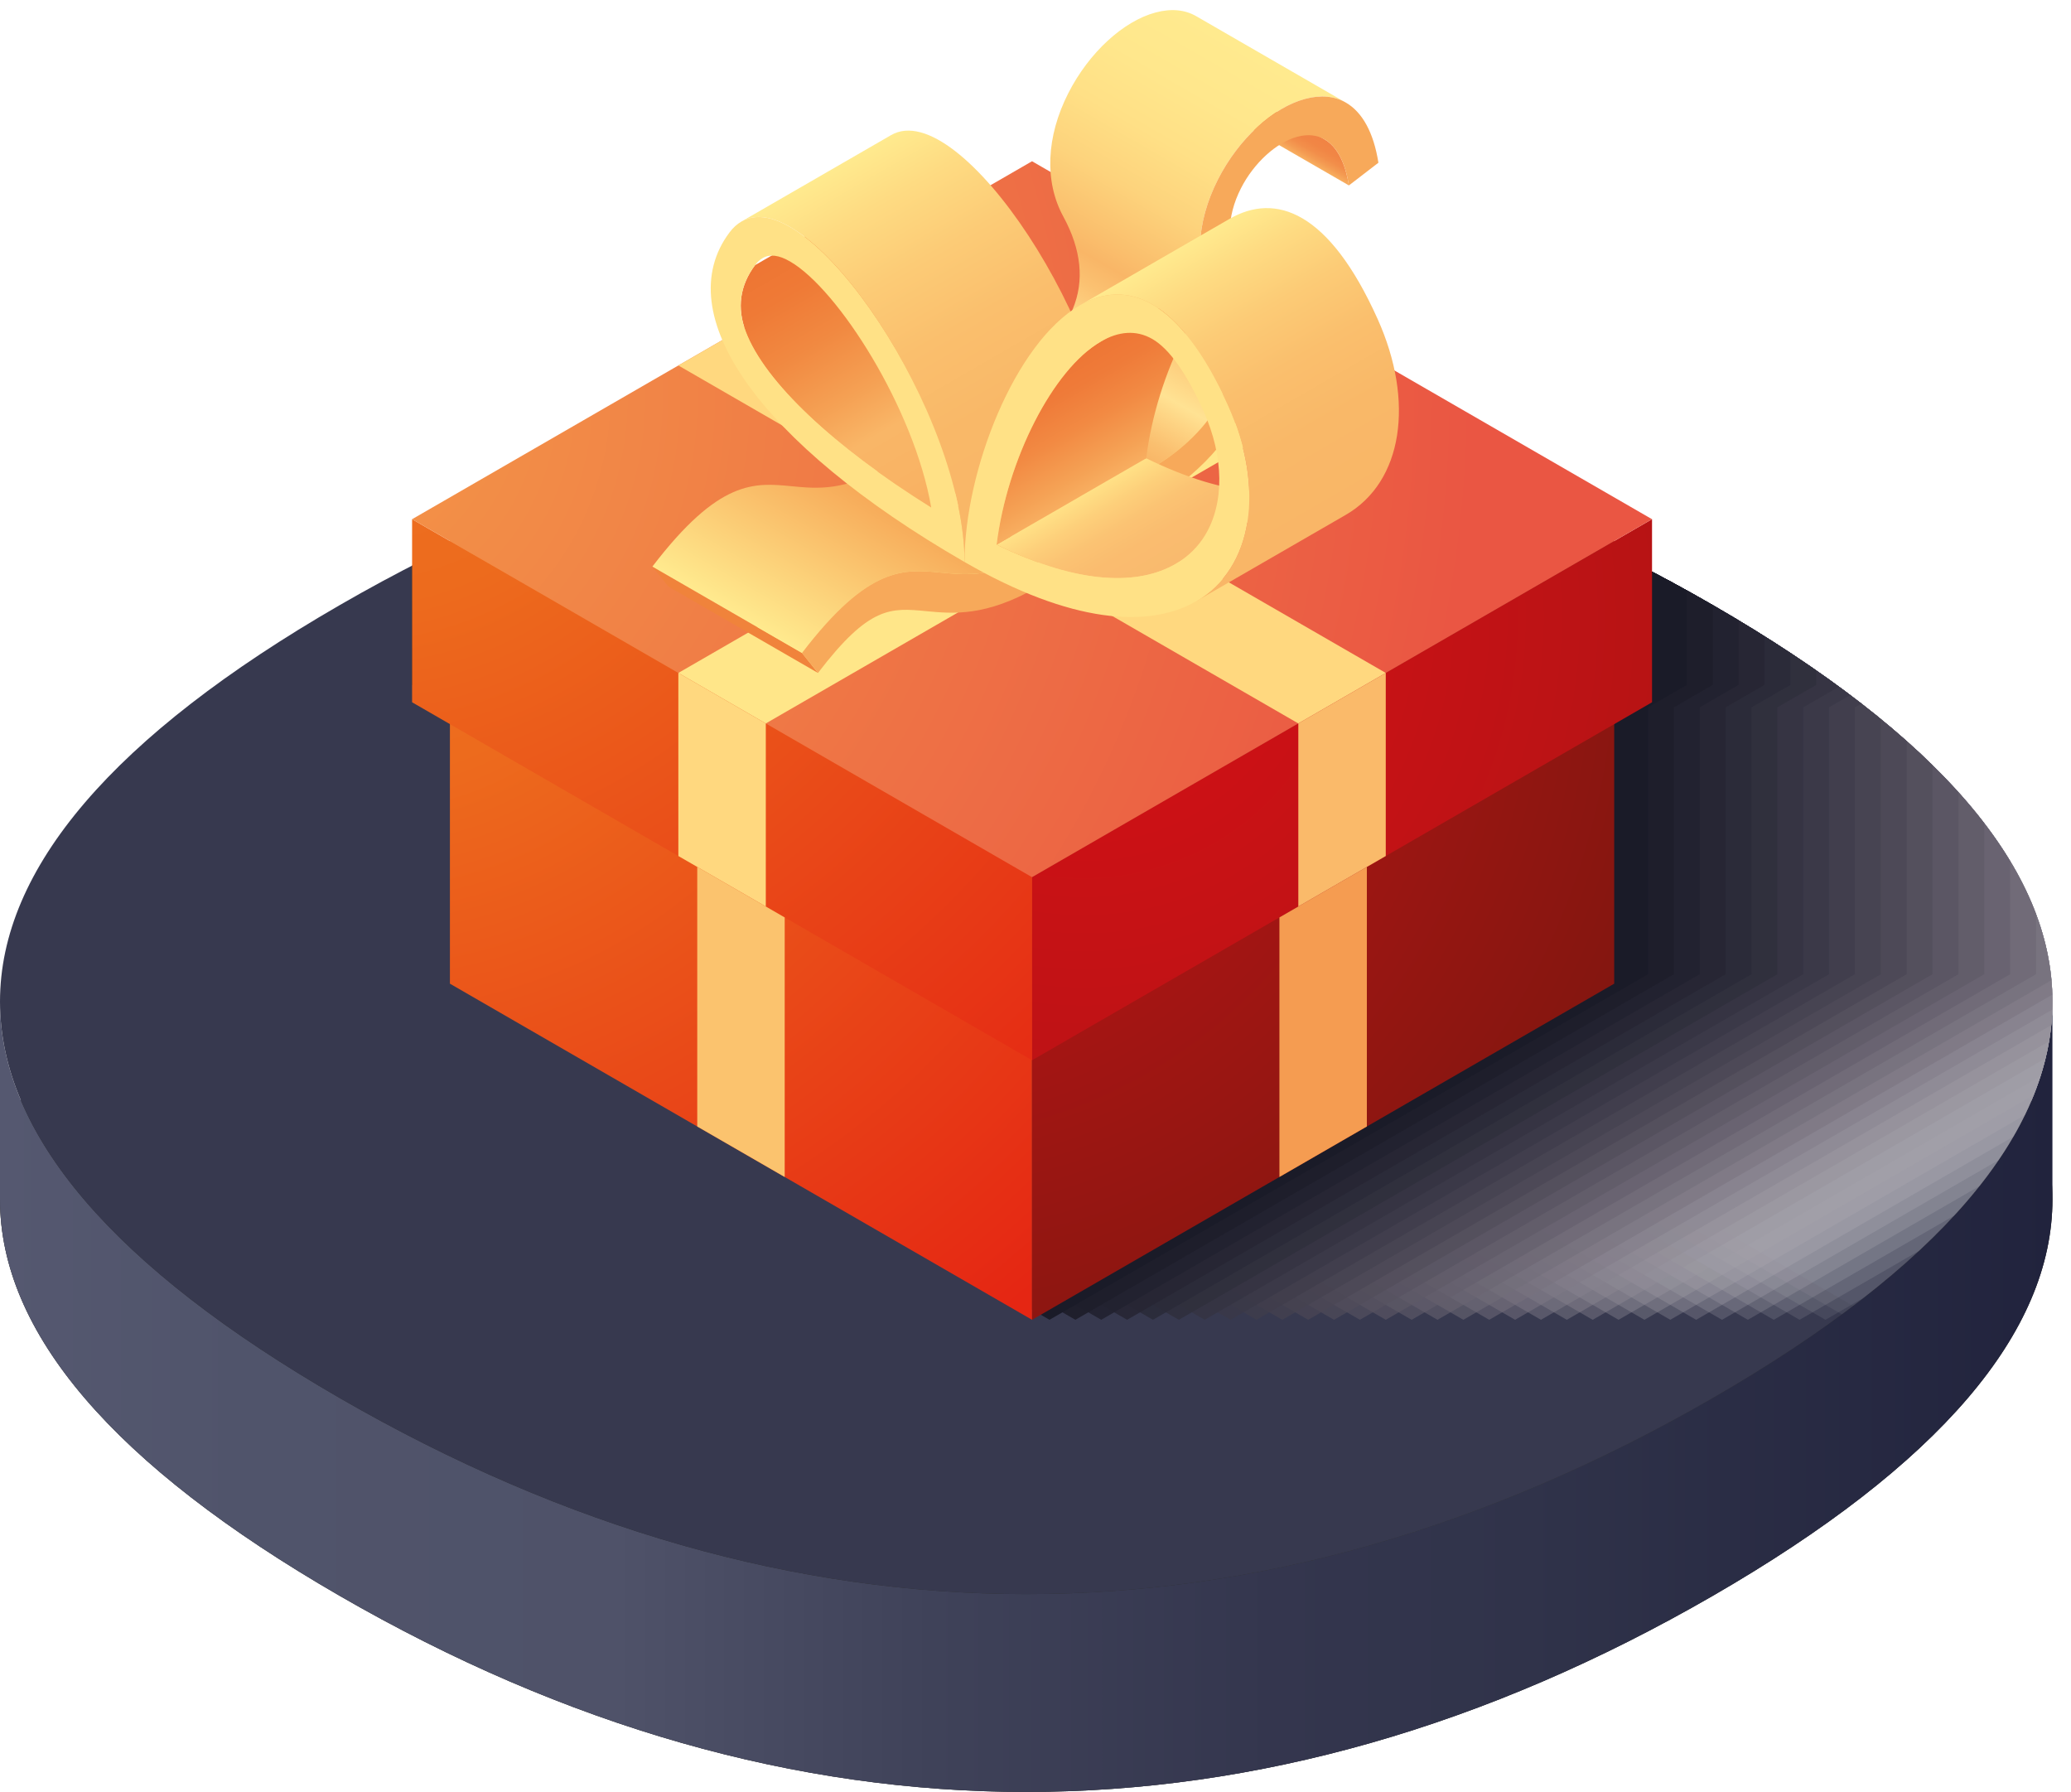 <?xml version="1.0" encoding="utf-8"?>
<!-- Generator: Adobe Illustrator 18.0.0, SVG Export Plug-In . SVG Version: 6.00 Build 0)  -->
<!DOCTYPE svg PUBLIC "-//W3C//DTD SVG 1.1//EN" "http://www.w3.org/Graphics/SVG/1.1/DTD/svg11.dtd">
<svg version="1.1" id="Слой_1" xmlns="http://www.w3.org/2000/svg" xmlns:xlink="http://www.w3.org/1999/xlink" x="0px" y="0px"
	 viewBox="0 0 178 154" enable-background="new 0 0 178 154" xml:space="preserve">
<g>
	<g>
		<path fill="#949494" d="M147.211,69.008c-38.924-22.473-79.094-22.473-118.018-0.001l0,0
			C9.731,80.244-0,91.66-0,103.076c0,11.417,9.731,22.833,29.193,34.069
			c38.924,22.473,79.095,22.473,118.019,0.001
			c19.462-11.237,29.193-22.653,29.193-34.069
			C176.405,91.66,166.674,80.244,147.211,69.008z"/>
	</g>
	<g>
		<path fill="#2E2F2F" d="M147.211,69.008c-38.924-22.473-79.094-22.473-118.018-0.001l0,0
			C9.731,80.244-0,91.66-0,103.076c0,11.417,9.731,22.833,29.193,34.069
			c38.925,22.473,79.095,22.473,118.019,0.001
			c19.462-11.237,29.192-22.653,29.192-34.069
			C176.404,91.66,166.673,80.244,147.211,69.008z"/>
		
			<linearGradient id="SVGID_1_" gradientUnits="userSpaceOnUse" x1="-0" y1="120.038" x2="176.404" y2="120.038">
			<stop  offset="0" style="stop-color:#555870"/>
			<stop  offset="0.118" style="stop-color:#50546B"/>
			<stop  offset="0.3" style="stop-color:#4F5269"/>
			<stop  offset="0.454" style="stop-color:#3F4259"/>
			<stop  offset="0.62" style="stop-color:#34364E"/>
			<stop  offset="0.744" style="stop-color:#30334A"/>
			<stop  offset="1" style="stop-color:#21233D"/>
		</linearGradient>
		<path fill="url(#SVGID_1_)" d="M147.212,120.145c-38.924,22.473-79.094,22.473-118.019,0
			C9.731,108.908-0,97.492-0,86.076v17c0,11.417,9.731,22.833,29.193,34.069
			c38.925,22.473,79.095,22.473,118.019,0c19.462-11.236,29.192-22.652,29.192-34.068
			V86.076C176.404,97.492,166.674,108.909,147.212,120.145z"/>
		<path fill="#37394F" d="M147.211,52.007c-38.924-22.473-79.094-22.473-118.018,0l0,0
			C9.731,63.243-0,74.66-0,86.076s9.731,22.832,29.193,34.069
			c38.925,22.473,79.095,22.473,118.019,0c19.462-11.236,29.192-22.653,29.192-34.069
			S166.673,63.244,147.211,52.007z"/>
	</g>
	<g>
		<defs>
			<path id="SVGID_2_" d="M147.211,52.007c-38.924-22.473-79.094-22.473-118.018,0l0,0
				C9.731,63.243-0,74.66-0,86.076s9.731,22.832,29.193,34.069
				c38.925,22.473,79.095,22.473,118.019,0c19.462-11.236,29.192-22.653,29.192-34.069
				S166.673,63.244,147.211,52.007z"/>
		</defs>
		<clipPath id="SVGID_3_">
			<use xlink:href="#SVGID_2_"  overflow="visible"/>
		</clipPath>
		<g clip-path="url(#SVGID_3_)">
			<path opacity="0" fill="#FFFFFF" d="M190.511,5.526c-0.549-0.173-1.149-0.231-1.794-0.169
				C189.362,5.295,189.962,5.353,190.511,5.526z M179.997,12.657
				c-0.843,1.656-1.334,3.331-1.511,4.952l0,0
				c0.176-1.62,0.667-3.295,1.511-4.951c0.338-0.663,0.729-1.287,1.142-1.888
				C180.726,11.371,180.335,11.995,179.997,12.657z M139.089,20.235
				c-0.673,0.899-1.078,1.844-1.214,2.829c-0.118,0.854,0.006,1.744,0.294,2.654
				h-0.001c-0.287-0.91-0.411-1.799-0.293-2.654
				c0.136-0.985,0.541-1.93,1.214-2.83c0.205-0.273,0.428-0.48,0.671-0.62
				c0.227-0.131,0.479-0.182,0.745-0.196L139.089,20.235z M194.108,25.002
				c-4.234-9.422-8.883-11.14-12.909-8.947c0.148-0.873,0.388-1.75,0.83-2.618
				c0.811-1.592,2.066-2.953,3.388-3.796l6.148,3.55l2.608-2.007
				c-0.42-2.665-1.42-4.473-2.876-5.313l-0.003-0.001l-13.217-7.631
				c-0.995-0.576-2.204-0.698-3.584-0.331c-2.868,0.76-5.901,3.555-7.716,7.117
				c-1.202,2.36-1.722,4.763-1.566,6.98l-1.646-0.95l-3.67,2.119
				c-3.245-3.71-6.53-5.731-8.783-4.43l-13.22,7.633
				c-0.388,0.224-0.745,0.546-1.066,0.975c-1.996,2.665-2.152,5.921-0.625,9.502
				l-2.893,1.671l-0.997,0.575l0,0l-23.529,13.584v16.176L112.125,60.79v22.935
				l25.72,14.85l3.864,2.231l21.857,12.618l21.86-12.62v0.002l7.728-4.462
				v-0.001l21.856-12.618V60.79l3.343-1.93V42.684l-22.793-13.158
				C195.25,28.047,194.796,26.533,194.108,25.002z"/>
			<path opacity="0.03" fill="#F6F5F6" d="M188.288,5.526
				c-0.549-0.173-1.149-0.231-1.794-0.169
				C187.139,5.295,187.739,5.353,188.288,5.526z M177.774,12.657
				c-0.843,1.656-1.334,3.331-1.511,4.952l0,0
				c0.176-1.62,0.667-3.295,1.511-4.951c0.338-0.663,0.729-1.287,1.142-1.888
				C178.503,11.371,178.112,11.995,177.774,12.657z M136.866,20.235
				c-0.673,0.899-1.078,1.844-1.214,2.829c-0.118,0.854,0.006,1.744,0.294,2.654
				h-0.001c-0.287-0.91-0.411-1.799-0.293-2.654
				c0.136-0.985,0.541-1.93,1.214-2.83c0.205-0.273,0.428-0.48,0.671-0.62
				c0.227-0.131,0.479-0.182,0.745-0.196L136.866,20.235z M191.885,25.002
				c-4.234-9.422-8.883-11.14-12.909-8.947c0.148-0.873,0.388-1.75,0.83-2.618
				c0.811-1.592,2.066-2.953,3.388-3.796l6.148,3.55l2.608-2.007
				c-0.42-2.665-1.42-4.473-2.876-5.313l-0.003-0.001l-13.217-7.631
				c-0.995-0.576-2.204-0.698-3.584-0.331c-2.868,0.76-5.901,3.555-7.716,7.117
				c-1.202,2.36-1.722,4.763-1.566,6.98l-1.646-0.95l-3.67,2.119
				c-3.245-3.71-6.53-5.731-8.783-4.43l-13.22,7.633
				c-0.388,0.224-0.745,0.546-1.066,0.975c-1.996,2.665-2.152,5.921-0.625,9.502
				l-2.893,1.671l-0.997,0.575l0,0L106.559,42.684v16.176l3.343,1.93v22.935
				l25.72,14.85l3.864,2.231l21.857,12.618l21.86-12.62v0.002l7.728-4.462
				v-0.001l21.856-12.618V60.79l3.343-1.93V42.684l-22.793-13.158
				C193.027,28.047,192.573,26.533,191.885,25.002z"/>
			<path opacity="0.061" fill="#ECEBED" d="M186.065,5.526
				c-0.549-0.173-1.149-0.231-1.794-0.169
				C184.916,5.295,185.516,5.353,186.065,5.526z M175.551,12.657
				c-0.843,1.656-1.334,3.331-1.511,4.952l0,0
				c0.176-1.62,0.667-3.295,1.511-4.951c0.338-0.663,0.729-1.287,1.142-1.888
				C176.28,11.371,175.889,11.995,175.551,12.657z M134.643,20.235
				c-0.673,0.899-1.078,1.844-1.214,2.829c-0.118,0.854,0.006,1.744,0.294,2.654
				h-0.001c-0.287-0.91-0.411-1.799-0.293-2.654
				c0.136-0.985,0.541-1.93,1.214-2.83c0.205-0.273,0.428-0.48,0.671-0.62
				c0.227-0.131,0.479-0.182,0.745-0.196L134.643,20.235z M189.662,25.002
				c-4.234-9.422-8.883-11.14-12.909-8.947c0.148-0.873,0.388-1.75,0.83-2.618
				c0.811-1.592,2.066-2.953,3.388-3.796l6.148,3.55l2.608-2.007
				c-0.42-2.665-1.42-4.473-2.876-5.313L186.848,5.87l-13.217-7.631
				c-0.995-0.576-2.204-0.698-3.584-0.331c-2.868,0.76-5.901,3.555-7.716,7.117
				c-1.202,2.36-1.722,4.763-1.566,6.98l-1.646-0.95l-3.67,2.119
				c-3.245-3.71-6.53-5.731-8.783-4.43L133.446,16.377
				c-0.388,0.224-0.745,0.546-1.066,0.975c-1.996,2.665-2.152,5.921-0.625,9.502
				l-2.893,1.671l-0.997,0.575l0,0l-23.529,13.584v16.176l3.343,1.93v22.935
				l25.72,14.85l3.864,2.231l21.857,12.618l21.86-12.62v0.002l7.728-4.462
				v-0.001l21.856-12.618V60.79l3.343-1.93V42.684l-22.793-13.158
				C190.804,28.047,190.35,26.533,189.662,25.002z"/>
			<path opacity="0.091" fill="#E2E0E4" d="M183.842,5.526
				c-0.549-0.173-1.149-0.231-1.794-0.169
				C182.693,5.295,183.293,5.353,183.842,5.526z M173.328,12.657
				c-0.843,1.656-1.334,3.331-1.511,4.952l0,0
				c0.176-1.62,0.667-3.295,1.511-4.951c0.338-0.663,0.729-1.287,1.142-1.888
				C174.057,11.371,173.666,11.995,173.328,12.657z M132.42,20.235
				c-0.673,0.899-1.078,1.844-1.214,2.829c-0.118,0.854,0.006,1.744,0.294,2.654
				h-0.001c-0.287-0.91-0.411-1.799-0.293-2.654
				c0.136-0.985,0.541-1.93,1.214-2.83c0.205-0.273,0.428-0.48,0.671-0.62
				c0.227-0.131,0.479-0.182,0.745-0.196L132.42,20.235z M187.439,25.002
				c-4.234-9.422-8.883-11.14-12.909-8.947c0.148-0.873,0.388-1.75,0.83-2.618
				c0.811-1.592,2.066-2.953,3.388-3.796l6.148,3.55l2.608-2.007
				c-0.42-2.665-1.42-4.473-2.876-5.313l-0.003-0.001l-13.217-7.631
				c-0.995-0.576-2.204-0.698-3.584-0.331c-2.868,0.76-5.901,3.555-7.716,7.117
				c-1.202,2.36-1.722,4.763-1.566,6.98l-1.646-0.95l-3.67,2.119
				c-3.245-3.71-6.53-5.731-8.783-4.43L131.223,16.377
				c-0.388,0.224-0.745,0.546-1.066,0.975c-1.996,2.665-2.152,5.921-0.625,9.502
				l-2.893,1.671l-0.997,0.575l0,0l-23.529,13.584v16.176l3.343,1.93v22.935
				l25.72,14.85l3.864,2.231l21.857,12.618l21.86-12.62v0.002l7.728-4.462
				v-0.001l21.856-12.618V60.79l3.343-1.93V42.684l-22.793-13.158
				C188.581,28.047,188.127,26.533,187.439,25.002z"/>
			<path opacity="0.121" fill="#D9D7DB" d="M181.619,5.526c-0.549-0.173-1.149-0.231-1.794-0.169
				C180.47,5.295,181.07,5.353,181.619,5.526z M171.105,12.657
				c-0.843,1.656-1.334,3.331-1.511,4.952l0,0
				c0.176-1.62,0.667-3.295,1.511-4.951c0.338-0.663,0.729-1.287,1.142-1.888
				C171.833,11.371,171.443,11.995,171.105,12.657z M130.197,20.235
				c-0.673,0.899-1.078,1.844-1.214,2.829c-0.118,0.854,0.006,1.744,0.294,2.654
				h-0.001c-0.287-0.91-0.411-1.799-0.293-2.654
				c0.136-0.985,0.541-1.93,1.214-2.83c0.205-0.273,0.428-0.48,0.671-0.62
				c0.227-0.131,0.479-0.182,0.745-0.196L130.197,20.235z M185.216,25.002
				c-4.234-9.422-8.883-11.14-12.909-8.947c0.148-0.873,0.388-1.75,0.83-2.618
				c0.811-1.592,2.066-2.953,3.388-3.796l6.148,3.55l2.608-2.007
				c-0.42-2.665-1.42-4.473-2.876-5.313l-0.003-0.001l-13.217-7.631
				c-0.995-0.576-2.204-0.698-3.584-0.331c-2.868,0.76-5.901,3.555-7.716,7.117
				c-1.202,2.36-1.722,4.763-1.566,6.98l-1.646-0.95l-3.67,2.119
				c-3.245-3.71-6.53-5.731-8.783-4.43l-13.22,7.633
				c-0.388,0.224-0.745,0.546-1.066,0.975c-1.996,2.665-2.152,5.921-0.625,9.502
				l-2.893,1.671l-0.997,0.575l0,0l-23.529,13.584v16.176l3.343,1.93v22.935
				l25.72,14.85l3.864,2.231l21.857,12.618l21.86-12.62v0.002l7.728-4.462
				v-0.001l21.856-12.618V60.79l3.343-1.93V42.684l-22.793-13.158
				C186.358,28.047,185.904,26.533,185.216,25.002z"/>
			<path opacity="0.152" fill="#D0CDD3" d="M179.395,5.526
				c-0.549-0.173-1.149-0.231-1.794-0.169
				C178.246,5.295,178.846,5.353,179.395,5.526z M168.881,12.657
				c-0.843,1.656-1.334,3.331-1.511,4.952l0,0
				c0.176-1.62,0.667-3.295,1.511-4.951c0.338-0.663,0.729-1.287,1.142-1.888
				C169.61,11.371,169.219,11.995,168.881,12.657z M127.973,20.235
				c-0.673,0.899-1.078,1.844-1.214,2.829c-0.118,0.854,0.006,1.744,0.294,2.654
				h-0.001c-0.287-0.91-0.411-1.799-0.293-2.654
				c0.136-0.985,0.541-1.93,1.214-2.83c0.205-0.273,0.428-0.48,0.671-0.62
				c0.227-0.131,0.479-0.182,0.745-0.196L127.973,20.235z M182.992,25.002
				c-4.234-9.422-8.883-11.14-12.909-8.947c0.148-0.873,0.388-1.75,0.83-2.618
				c0.811-1.592,2.066-2.953,3.388-3.796l6.148,3.55l2.608-2.007
				c-0.42-2.665-1.42-4.473-2.876-5.313l-0.003-0.001l-13.217-7.631
				c-0.995-0.576-2.204-0.698-3.584-0.331c-2.868,0.76-5.901,3.555-7.716,7.117
				c-1.202,2.36-1.722,4.763-1.566,6.98l-1.646-0.95l-3.67,2.119
				c-3.245-3.71-6.53-5.731-8.783-4.43l-13.22,7.633
				c-0.388,0.224-0.745,0.546-1.066,0.975c-1.996,2.665-2.152,5.921-0.625,9.502
				l-2.893,1.671l-0.997,0.575l0,0L97.666,42.684v16.176l3.343,1.93v22.935
				L126.729,98.575l3.864,2.231l21.857,12.618l21.86-12.62v0.002l7.728-4.462v-0.001
				l21.856-12.618V60.79l3.343-1.93V42.684l-22.793-13.158
				C184.134,28.047,183.68,26.533,182.992,25.002z"/>
			<path opacity="0.182" fill="#C7C4CA" d="M177.172,5.526
				c-0.549-0.173-1.149-0.231-1.794-0.169
				C176.023,5.295,176.623,5.353,177.172,5.526z M166.658,12.657
				c-0.843,1.656-1.334,3.331-1.511,4.952l0,0
				c0.176-1.62,0.667-3.295,1.511-4.951c0.338-0.663,0.729-1.287,1.142-1.888
				C167.387,11.371,166.996,11.995,166.658,12.657z M125.75,20.235
				c-0.673,0.899-1.078,1.844-1.214,2.829c-0.118,0.854,0.006,1.744,0.294,2.654
				h-0.001c-0.287-0.91-0.411-1.799-0.293-2.654
				c0.136-0.985,0.541-1.93,1.214-2.83c0.205-0.273,0.428-0.48,0.671-0.62
				c0.227-0.131,0.479-0.182,0.745-0.196L125.75,20.235z M180.769,25.002
				c-4.234-9.422-8.883-11.14-12.909-8.947c0.148-0.873,0.388-1.75,0.83-2.618
				c0.811-1.592,2.066-2.953,3.388-3.796l6.148,3.55l2.608-2.007
				c-0.42-2.665-1.42-4.473-2.876-5.313l-0.003-0.001l-13.217-7.631
				c-0.995-0.576-2.204-0.698-3.584-0.331c-2.868,0.76-5.901,3.555-7.716,7.117
				c-1.202,2.36-1.722,4.763-1.566,6.98l-1.646-0.95l-3.67,2.119
				c-3.245-3.71-6.53-5.731-8.783-4.43l-13.22,7.633
				c-0.388,0.224-0.745,0.546-1.066,0.975c-1.996,2.665-2.152,5.921-0.625,9.502
				l-2.893,1.671l-0.997,0.575l0,0L95.443,42.684v16.176l3.343,1.93v22.935
				l25.72,14.85l3.864,2.231l21.857,12.618l21.86-12.62v0.002l7.728-4.462
				v-0.001l21.856-12.618V60.79l3.343-1.93V42.684l-22.793-13.158
				C181.911,28.047,181.457,26.533,180.769,25.002z"/>
			<path opacity="0.212" fill="#BEBBC2" d="M174.949,5.526
				c-0.549-0.173-1.149-0.231-1.794-0.169
				C173.8,5.295,174.4,5.353,174.949,5.526z M164.435,12.657
				c-0.843,1.656-1.334,3.331-1.511,4.952l0,0
				c0.176-1.62,0.667-3.295,1.511-4.951c0.338-0.663,0.729-1.287,1.142-1.888
				C165.164,11.371,164.773,11.995,164.435,12.657z M123.527,20.235
				c-0.673,0.899-1.078,1.844-1.214,2.829c-0.118,0.854,0.006,1.744,0.294,2.654
				h-0.001c-0.287-0.91-0.411-1.799-0.293-2.654
				c0.136-0.985,0.541-1.93,1.214-2.83c0.205-0.273,0.428-0.48,0.671-0.62
				c0.227-0.131,0.479-0.182,0.745-0.196L123.527,20.235z M178.546,25.002
				c-4.234-9.422-8.883-11.14-12.909-8.947c0.148-0.873,0.388-1.75,0.83-2.618
				c0.811-1.592,2.066-2.953,3.388-3.796l6.148,3.55l2.608-2.007
				c-0.42-2.665-1.42-4.473-2.876-5.313l-0.003-0.001l-13.217-7.631
				c-0.995-0.576-2.204-0.698-3.584-0.331c-2.868,0.76-5.901,3.555-7.716,7.117
				c-1.202,2.36-1.722,4.763-1.566,6.98l-1.646-0.95l-3.67,2.119
				c-3.245-3.71-6.53-5.731-8.783-4.43l-13.22,7.633
				c-0.388,0.224-0.745,0.546-1.066,0.975c-1.996,2.665-2.152,5.921-0.625,9.502
				l-2.893,1.671l-0.997,0.575l0,0L93.22,42.684v16.176l3.343,1.93v22.935
				l25.72,14.85l3.864,2.231l21.857,12.618l21.86-12.62v0.002l7.728-4.462
				v-0.001l21.856-12.618V60.79l3.343-1.93V42.684l-22.793-13.158
				C179.688,28.047,179.234,26.533,178.546,25.002z"/>
			<path opacity="0.242" fill="#B6B2BA" d="M172.726,5.526
				c-0.549-0.173-1.149-0.231-1.794-0.169
				C171.577,5.295,172.177,5.353,172.726,5.526z M162.212,12.657
				c-0.843,1.656-1.334,3.331-1.511,4.952l0,0
				c0.176-1.62,0.667-3.295,1.511-4.951c0.338-0.663,0.729-1.287,1.142-1.888
				C162.941,11.371,162.55,11.995,162.212,12.657z M121.304,20.235
				c-0.673,0.899-1.078,1.844-1.214,2.829c-0.118,0.854,0.006,1.744,0.294,2.654
				h-0.001c-0.287-0.91-0.411-1.799-0.293-2.654
				c0.136-0.985,0.541-1.93,1.214-2.83c0.205-0.273,0.428-0.48,0.671-0.62
				c0.227-0.131,0.479-0.182,0.745-0.196L121.304,20.235z M176.323,25.002
				c-4.234-9.422-8.883-11.14-12.909-8.947c0.148-0.873,0.388-1.75,0.83-2.618
				c0.811-1.592,2.066-2.953,3.388-3.796l6.148,3.55l2.608-2.007
				c-0.42-2.665-1.42-4.473-2.876-5.313l-0.003-0.001l-13.217-7.631
				c-0.995-0.576-2.204-0.698-3.584-0.331c-2.868,0.76-5.901,3.555-7.716,7.117
				c-1.202,2.36-1.722,4.763-1.566,6.98l-1.646-0.95l-3.67,2.119
				c-3.245-3.71-6.53-5.731-8.783-4.43l-13.22,7.633
				c-0.388,0.224-0.745,0.546-1.066,0.975c-1.996,2.665-2.152,5.921-0.625,9.502
				l-2.893,1.671l-0.997,0.575l0,0L90.997,42.684v16.176l3.343,1.93v22.935
				l25.72,14.85l3.864,2.231l21.857,12.618l21.86-12.62v0.002l7.728-4.462
				v-0.001l21.856-12.618V60.79l3.343-1.93V42.684l-22.793-13.158
				C177.465,28.047,177.011,26.533,176.323,25.002z"/>
			<path opacity="0.273" fill="#AEAAB2" d="M170.503,5.526
				c-0.549-0.173-1.149-0.231-1.794-0.169
				C169.354,5.295,169.954,5.353,170.503,5.526z M159.989,12.657
				c-0.843,1.656-1.334,3.331-1.511,4.952l0,0c0.176-1.62,0.667-3.295,1.511-4.951
				c0.338-0.663,0.729-1.287,1.142-1.888
				C160.718,11.371,160.327,11.995,159.989,12.657z M119.081,20.235
				c-0.673,0.899-1.078,1.844-1.214,2.829c-0.118,0.854,0.006,1.744,0.294,2.654
				h-0.001c-0.287-0.91-0.411-1.799-0.293-2.654
				c0.136-0.985,0.541-1.93,1.214-2.83c0.205-0.273,0.428-0.48,0.671-0.62
				c0.227-0.131,0.479-0.182,0.745-0.196L119.081,20.235z M174.1,25.002
				c-4.234-9.422-8.883-11.14-12.909-8.947c0.148-0.873,0.388-1.75,0.83-2.618
				c0.811-1.592,2.066-2.953,3.388-3.796l6.148,3.55l2.608-2.007
				c-0.42-2.665-1.42-4.473-2.876-5.313l-0.003-0.001l-13.217-7.631
				c-0.995-0.576-2.204-0.698-3.584-0.331c-2.868,0.76-5.901,3.555-7.716,7.117
				c-1.202,2.36-1.722,4.763-1.566,6.98l-1.646-0.95l-3.67,2.119
				c-3.245-3.71-6.53-5.731-8.783-4.43l-13.22,7.633
				c-0.388,0.224-0.745,0.546-1.066,0.975c-1.996,2.665-2.152,5.921-0.625,9.502
				l-2.893,1.671l-0.997,0.575l0,0L88.774,42.684v16.176l3.343,1.93v22.935
				l25.72,14.85l3.864,2.231l21.857,12.618l21.86-12.62v0.002l7.728-4.462
				v-0.001l21.856-12.618V60.79l3.343-1.93V42.684l-22.793-13.158
				C175.242,28.047,174.788,26.533,174.1,25.002z"/>
			<path opacity="0.303" fill="#A6A2AA" d="M168.28,5.526
				c-0.549-0.173-1.149-0.231-1.794-0.169
				C167.131,5.295,167.731,5.353,168.28,5.526z M157.766,12.657
				c-0.843,1.656-1.334,3.331-1.511,4.952l0,0
				c0.176-1.62,0.667-3.295,1.511-4.951c0.338-0.663,0.729-1.287,1.142-1.888
				C158.494,11.371,158.104,11.995,157.766,12.657z M116.858,20.235
				c-0.673,0.899-1.078,1.844-1.214,2.829c-0.118,0.854,0.006,1.744,0.294,2.654
				h-0.001c-0.287-0.91-0.411-1.799-0.293-2.654
				c0.136-0.985,0.541-1.93,1.214-2.83c0.205-0.273,0.428-0.48,0.671-0.62
				c0.227-0.131,0.479-0.182,0.745-0.196L116.858,20.235z M171.877,25.002
				c-4.234-9.422-8.883-11.14-12.909-8.947c0.148-0.873,0.388-1.75,0.83-2.618
				c0.811-1.592,2.066-2.953,3.388-3.796l6.148,3.55l2.608-2.007
				c-0.42-2.665-1.42-4.473-2.876-5.313l-0.003-0.001l-13.217-7.631
				c-0.995-0.576-2.204-0.698-3.584-0.331c-2.868,0.76-5.901,3.555-7.716,7.117
				c-1.202,2.36-1.722,4.763-1.566,6.98l-1.646-0.95l-3.67,2.119
				c-3.245-3.71-6.53-5.731-8.783-4.43l-13.22,7.633
				c-0.388,0.224-0.745,0.546-1.066,0.975c-1.996,2.665-2.152,5.921-0.625,9.502
				l-2.893,1.671l-0.997,0.575l0,0L86.551,42.684v16.176l3.343,1.93v22.935
				l25.72,14.85l3.864,2.231l21.857,12.618l21.86-12.62v0.002l7.728-4.462
				v-0.001l21.856-12.618V60.79l3.343-1.93V42.684l-22.793-13.158
				C173.019,28.047,172.565,26.533,171.877,25.002z"/>
			<path opacity="0.333" fill="#9E99A3" d="M166.057,5.526
				c-0.549-0.173-1.149-0.231-1.794-0.169
				C164.908,5.295,165.508,5.353,166.057,5.526z M155.543,12.657
				c-0.843,1.656-1.334,3.331-1.511,4.952l0,0c0.176-1.62,0.667-3.295,1.511-4.951
				c0.338-0.663,0.729-1.287,1.142-1.888
				C156.271,11.371,155.881,11.995,155.543,12.657z M114.635,20.235
				c-0.673,0.899-1.078,1.844-1.214,2.829c-0.118,0.854,0.006,1.744,0.294,2.654
				h-0.001c-0.287-0.91-0.411-1.799-0.293-2.654
				c0.136-0.985,0.541-1.93,1.214-2.83c0.205-0.273,0.428-0.48,0.671-0.62
				c0.227-0.131,0.479-0.182,0.745-0.196L114.635,20.235z M169.654,25.002
				c-4.234-9.422-8.883-11.14-12.909-8.947c0.148-0.873,0.388-1.75,0.83-2.618
				c0.811-1.592,2.066-2.953,3.388-3.796l6.148,3.55l2.608-2.007
				c-0.42-2.665-1.42-4.473-2.876-5.313l-0.003-0.001l-13.217-7.631
				c-0.995-0.576-2.204-0.698-3.584-0.331c-2.868,0.76-5.901,3.555-7.716,7.117
				c-1.202,2.36-1.722,4.763-1.566,6.98l-1.646-0.95l-3.67,2.119
				c-3.245-3.71-6.53-5.731-8.783-4.43l-13.22,7.633
				c-0.388,0.224-0.745,0.546-1.066,0.975c-1.996,2.665-2.152,5.921-0.625,9.502
				l-2.893,1.671l-0.997,0.575l0,0L84.328,42.684v16.176l3.343,1.93v22.935
				l25.72,14.85l3.864,2.231l21.857,12.618l21.86-12.62v0.002l7.728-4.462
				v-0.001l21.856-12.618V60.79l3.343-1.93V42.684l-22.793-13.158
				C170.796,28.047,170.342,26.533,169.654,25.002z"/>
			<path opacity="0.364" fill="#96919B" d="M163.834,5.526
				c-0.549-0.173-1.149-0.231-1.794-0.169
				C162.685,5.295,163.285,5.353,163.834,5.526z M153.32,12.657
				c-0.843,1.656-1.334,3.331-1.511,4.952l0,0
				c0.176-1.62,0.667-3.295,1.511-4.951c0.338-0.663,0.729-1.287,1.142-1.888
				C154.048,11.371,153.658,11.995,153.32,12.657z M112.412,20.235
				c-0.673,0.899-1.078,1.844-1.214,2.829c-0.118,0.854,0.006,1.744,0.294,2.654
				h-0.001c-0.287-0.91-0.411-1.799-0.293-2.654
				c0.136-0.985,0.541-1.93,1.214-2.83c0.205-0.273,0.428-0.48,0.671-0.62
				c0.227-0.131,0.479-0.182,0.745-0.196L112.412,20.235z M167.431,25.002
				c-4.234-9.422-8.883-11.14-12.909-8.947c0.148-0.873,0.388-1.75,0.83-2.618
				c0.811-1.592,2.066-2.953,3.388-3.796l6.148,3.55l2.608-2.007
				c-0.42-2.665-1.42-4.473-2.876-5.313l-0.003-0.001l-13.217-7.631
				c-0.995-0.576-2.204-0.698-3.584-0.331c-2.868,0.76-5.901,3.555-7.716,7.117
				c-1.202,2.36-1.722,4.763-1.566,6.98l-1.646-0.95l-3.67,2.119
				c-3.245-3.71-6.53-5.731-8.783-4.43l-13.22,7.633
				c-0.388,0.224-0.745,0.546-1.066,0.975c-1.996,2.665-2.152,5.921-0.625,9.502
				l-2.893,1.671l-0.997,0.575l0,0L82.105,42.684v16.176l3.343,1.93v22.935
				l25.72,14.85l3.864,2.231l21.857,12.618l21.86-12.62v0.002l7.728-4.462
				v-0.001l21.856-12.618V60.79l3.343-1.93V42.684l-22.793-13.158
				C168.573,28.047,168.119,26.533,167.431,25.002z"/>
			<path opacity="0.394" fill="#8E8994" d="M161.61,5.526
				c-0.549-0.173-1.149-0.231-1.794-0.169
				C160.461,5.295,161.061,5.353,161.61,5.526z M151.096,12.657
				c-0.843,1.656-1.334,3.331-1.511,4.952l0,0
				c0.176-1.62,0.667-3.295,1.511-4.951c0.338-0.663,0.729-1.287,1.142-1.888
				C151.825,11.371,151.434,11.995,151.096,12.657z M110.188,20.235
				c-0.673,0.899-1.078,1.844-1.214,2.829c-0.118,0.854,0.006,1.744,0.294,2.654
				h-0.001c-0.287-0.91-0.411-1.799-0.293-2.654
				c0.136-0.985,0.541-1.93,1.214-2.83c0.205-0.273,0.428-0.48,0.671-0.62
				c0.227-0.131,0.479-0.182,0.745-0.196L110.188,20.235z M165.207,25.002
				c-4.234-9.422-8.883-11.14-12.909-8.947c0.148-0.873,0.388-1.75,0.83-2.618
				c0.811-1.592,2.066-2.953,3.388-3.796l6.148,3.55l2.608-2.007
				c-0.42-2.665-1.42-4.473-2.876-5.313l-0.003-0.001l-13.217-7.631
				c-0.995-0.576-2.204-0.698-3.584-0.331c-2.868,0.76-5.901,3.555-7.716,7.117
				c-1.202,2.36-1.722,4.763-1.566,6.98l-1.646-0.95l-3.67,2.119
				c-3.245-3.71-6.53-5.731-8.783-4.43l-13.22,7.633
				c-0.388,0.224-0.745,0.546-1.066,0.975c-1.996,2.665-2.152,5.921-0.625,9.502
				l-2.893,1.671l-0.997,0.575l0,0L79.881,42.684v16.176l3.343,1.93v22.935
				l25.72,14.85l3.864,2.231l21.857,12.618l21.86-12.62v0.002l7.728-4.462
				v-0.001l21.856-12.618V60.79l3.343-1.93V42.684l-22.793-13.158
				C166.349,28.047,165.895,26.533,165.207,25.002z"/>
			<path opacity="0.424" fill="#86828D" d="M159.387,5.526
				c-0.549-0.173-1.149-0.231-1.794-0.169
				C158.238,5.295,158.838,5.353,159.387,5.526z M148.873,12.657
				c-0.843,1.656-1.334,3.331-1.511,4.952l0,0
				c0.176-1.62,0.667-3.295,1.511-4.951c0.338-0.663,0.729-1.287,1.142-1.888
				C149.602,11.371,149.211,11.995,148.873,12.657z M107.965,20.235
				c-0.673,0.899-1.078,1.844-1.214,2.829c-0.118,0.854,0.006,1.744,0.294,2.654
				h-0.001c-0.287-0.91-0.411-1.799-0.293-2.654
				c0.136-0.985,0.541-1.93,1.214-2.83c0.205-0.273,0.428-0.48,0.671-0.62
				c0.227-0.131,0.479-0.182,0.745-0.196L107.965,20.235z M162.984,25.002
				c-4.234-9.422-8.883-11.14-12.909-8.947c0.148-0.873,0.388-1.75,0.83-2.618
				c0.811-1.592,2.066-2.953,3.388-3.796l6.148,3.55l2.608-2.007
				c-0.42-2.665-1.42-4.473-2.876-5.313l-0.003-0.001l-13.217-7.631
				c-0.995-0.576-2.204-0.698-3.584-0.331c-2.868,0.76-5.901,3.555-7.716,7.117
				c-1.202,2.36-1.722,4.763-1.566,6.98l-1.646-0.95l-3.67,2.119
				c-3.245-3.71-6.53-5.731-8.783-4.43l-13.22,7.633
				c-0.388,0.224-0.745,0.546-1.066,0.975c-1.996,2.665-2.152,5.921-0.625,9.502
				l-2.893,1.671l-0.997,0.575l0,0L77.658,42.684v16.176l3.343,1.93v22.935
				l25.72,14.85l3.864,2.231l21.857,12.618l21.86-12.62v0.002l7.728-4.462
				v-0.001l21.856-12.618V60.79l3.343-1.93V42.684l-22.793-13.158
				C164.126,28.047,163.672,26.533,162.984,25.002z"/>
			<path opacity="0.455" fill="#7F7A86" d="M157.164,5.526
				c-0.549-0.173-1.149-0.231-1.794-0.169
				C156.015,5.295,156.615,5.353,157.164,5.526z M146.65,12.657
				c-0.843,1.656-1.334,3.331-1.511,4.952l0,0
				c0.176-1.62,0.667-3.295,1.511-4.951c0.338-0.663,0.729-1.287,1.142-1.888
				C147.379,11.371,146.988,11.995,146.65,12.657z M105.742,20.235
				c-0.673,0.899-1.078,1.844-1.214,2.829c-0.118,0.854,0.006,1.744,0.294,2.654
				h-0.001c-0.287-0.91-0.411-1.799-0.293-2.654
				c0.136-0.985,0.541-1.93,1.214-2.83c0.205-0.273,0.428-0.48,0.671-0.62
				c0.227-0.131,0.479-0.182,0.745-0.196L105.742,20.235z M160.761,25.002
				c-4.234-9.422-8.883-11.14-12.909-8.947c0.148-0.873,0.388-1.75,0.83-2.618
				c0.811-1.592,2.066-2.953,3.388-3.796l6.148,3.55l2.608-2.007
				c-0.42-2.665-1.42-4.473-2.876-5.313l-0.003-0.001l-13.217-7.631
				c-0.995-0.576-2.204-0.698-3.584-0.331c-2.868,0.76-5.901,3.555-7.716,7.117
				c-1.202,2.36-1.722,4.763-1.566,6.98l-1.646-0.95l-3.67,2.119
				c-3.245-3.71-6.53-5.731-8.783-4.43l-13.22,7.633
				c-0.388,0.224-0.745,0.546-1.066,0.975c-1.996,2.665-2.152,5.921-0.625,9.502
				l-2.893,1.671L98.964,29.1l0,0L75.435,42.684v16.176l3.343,1.93v22.935
				l25.72,14.85l3.864,2.231l21.857,12.618l21.86-12.62v0.002l7.728-4.462
				v-0.001l21.856-12.618V60.79l3.343-1.93V42.684l-22.793-13.158
				C161.903,28.047,161.449,26.533,160.761,25.002z"/>
			<path opacity="0.485" fill="#78737F" d="M154.941,5.526
				c-0.549-0.173-1.149-0.231-1.794-0.169
				C153.792,5.295,154.392,5.353,154.941,5.526z M144.427,12.657
				c-0.843,1.656-1.334,3.331-1.511,4.952l0,0
				c0.176-1.62,0.667-3.295,1.511-4.951c0.338-0.663,0.729-1.287,1.142-1.888
				C145.156,11.371,144.765,11.995,144.427,12.657z M103.519,20.235
				c-0.673,0.899-1.078,1.844-1.214,2.829c-0.118,0.854,0.006,1.744,0.294,2.654
				h-0.001c-0.287-0.91-0.411-1.799-0.293-2.654
				c0.136-0.985,0.541-1.93,1.214-2.83c0.205-0.273,0.428-0.48,0.671-0.62
				c0.227-0.131,0.479-0.182,0.745-0.196L103.519,20.235z M158.538,25.002
				c-4.234-9.422-8.883-11.14-12.909-8.947c0.148-0.873,0.388-1.75,0.83-2.618
				c0.811-1.592,2.066-2.953,3.388-3.796l6.148,3.55l2.608-2.007
				c-0.42-2.665-1.42-4.473-2.876-5.313l-0.003-0.001l-13.217-7.631
				c-0.995-0.576-2.204-0.698-3.584-0.331c-2.868,0.76-5.901,3.555-7.716,7.117
				c-1.202,2.36-1.722,4.763-1.566,6.98l-1.646-0.95l-3.67,2.119
				c-3.245-3.71-6.53-5.731-8.783-4.43l-13.22,7.633
				c-0.388,0.224-0.745,0.546-1.066,0.975c-1.996,2.665-2.152,5.921-0.625,9.502
				l-2.893,1.671l-0.997,0.575l0,0L73.212,42.684v16.176l3.343,1.93v22.935
				l25.72,14.85l3.864,2.231l21.857,12.618l21.86-12.62v0.002l7.728-4.462
				v-0.001l21.856-12.618V60.79l3.343-1.93V42.684l-22.793-13.158
				C159.68,28.047,159.226,26.533,158.538,25.002z"/>
			<path opacity="0.515" fill="#716D79" d="M152.718,5.526
				c-0.55-0.173-1.149-0.231-1.794-0.169
				C151.569,5.295,152.169,5.353,152.718,5.526z M142.204,12.657
				c-0.844,1.656-1.334,3.331-1.511,4.952l0,0
				c0.176-1.62,0.667-3.295,1.511-4.951c0.337-0.663,0.728-1.287,1.141-1.888
				C142.932,11.371,142.542,11.995,142.204,12.657z M101.296,20.235
				c-0.673,0.899-1.079,1.844-1.214,2.829c-0.119,0.854,0.005,1.744,0.293,2.654
				h-0c-0.288-0.91-0.412-1.799-0.293-2.654
				c0.135-0.985,0.541-1.93,1.214-2.83c0.205-0.273,0.428-0.48,0.67-0.62
				c0.228-0.131,0.48-0.182,0.745-0.196L101.296,20.235z M156.315,25.002
				c-4.234-9.422-8.884-11.14-12.909-8.947c0.147-0.873,0.388-1.75,0.83-2.618
				c0.811-1.592,2.066-2.953,3.387-3.796l6.149,3.55l2.608-2.007
				c-0.42-2.665-1.421-4.473-2.876-5.313l-0.004-0.001l-13.216-7.631
				c-0.996-0.576-2.204-0.698-3.584-0.331c-2.868,0.76-5.901,3.555-7.716,7.117
				c-1.202,2.36-1.722,4.763-1.567,6.98l-1.645-0.95l-3.67,2.119
				c-3.245-3.71-6.531-5.731-8.783-4.43L100.099,16.377
				c-0.388,0.224-0.745,0.546-1.066,0.975c-1.997,2.665-2.152,5.921-0.625,9.502
				l-2.894,1.671l-0.996,0.575l0,0L70.989,42.684v16.176l3.343,1.93v22.935
				l25.72,14.85l3.864,2.231l21.857,12.618l21.859-12.62v0.002l7.728-4.462
				v-0.001l21.857-12.618V60.79l3.343-1.93V42.684l-22.793-13.158
				C157.457,28.047,157.003,26.533,156.315,25.002z"/>
			<path opacity="0.545" fill="#6B6673" d="M150.495,5.526
				c-0.55-0.173-1.149-0.231-1.794-0.169
				C149.346,5.295,149.946,5.353,150.495,5.526z M139.981,12.657
				c-0.844,1.656-1.334,3.331-1.511,4.952l0,0
				c0.176-1.62,0.667-3.295,1.511-4.951c0.337-0.663,0.728-1.287,1.141-1.888
				C140.709,11.371,140.319,11.995,139.981,12.657z M99.073,20.235
				c-0.673,0.899-1.079,1.844-1.214,2.829c-0.119,0.854,0.005,1.744,0.293,2.654
				h-0c-0.288-0.91-0.412-1.799-0.293-2.654
				c0.135-0.985,0.541-1.93,1.214-2.83c0.205-0.273,0.428-0.48,0.67-0.62
				c0.228-0.131,0.48-0.182,0.745-0.196L99.073,20.235z M154.092,25.002
				c-4.234-9.422-8.884-11.14-12.909-8.947c0.147-0.873,0.388-1.75,0.83-2.618
				c0.811-1.592,2.066-2.953,3.387-3.796l6.149,3.55l2.608-2.007
				c-0.42-2.665-1.421-4.473-2.876-5.313l-0.004-0.001l-13.216-7.631
				c-0.996-0.576-2.204-0.698-3.584-0.331c-2.868,0.76-5.901,3.555-7.716,7.117
				c-1.202,2.36-1.722,4.763-1.567,6.98l-1.645-0.95l-3.67,2.119
				c-3.245-3.71-6.531-5.731-8.783-4.43L97.876,16.377
				c-0.388,0.224-0.745,0.546-1.066,0.975c-1.997,2.665-2.152,5.921-0.625,9.502
				l-2.894,1.671l-0.996,0.575l0,0L68.766,42.684v16.176l3.343,1.93v22.935
				L97.829,98.575l3.864,2.231l21.857,12.618l21.859-12.62v0.002l7.728-4.462
				v-0.001l21.857-12.618V60.79l3.343-1.93V42.684l-22.793-13.158
				C155.234,28.047,154.78,26.533,154.092,25.002z"/>
			<path opacity="0.576" fill="#645F6C" d="M148.272,5.526
				c-0.55-0.173-1.149-0.231-1.794-0.169
				C147.123,5.295,147.723,5.353,148.272,5.526z M137.758,12.657
				c-0.844,1.656-1.334,3.331-1.511,4.952l0,0
				c0.176-1.62,0.667-3.295,1.511-4.951c0.337-0.663,0.728-1.287,1.141-1.888
				C138.486,11.371,138.096,11.995,137.758,12.657z M96.85,20.235
				c-0.673,0.899-1.079,1.844-1.214,2.829c-0.119,0.854,0.005,1.744,0.293,2.654
				h-0c-0.288-0.91-0.412-1.799-0.293-2.654
				c0.135-0.985,0.541-1.93,1.214-2.83c0.205-0.273,0.428-0.48,0.67-0.62
				c0.228-0.131,0.48-0.182,0.745-0.196L96.85,20.235z M151.869,25.002
				c-4.234-9.422-8.884-11.14-12.909-8.947c0.147-0.873,0.388-1.75,0.83-2.618
				c0.811-1.592,2.066-2.953,3.387-3.796l6.149,3.55l2.608-2.007
				c-0.42-2.665-1.421-4.473-2.876-5.313l-0.004-0.001l-13.216-7.631
				c-0.996-0.576-2.204-0.698-3.584-0.331c-2.868,0.76-5.901,3.555-7.716,7.117
				c-1.202,2.36-1.722,4.763-1.567,6.98l-1.645-0.95l-3.67,2.119
				c-3.245-3.71-6.531-5.731-8.783-4.43L95.653,16.377
				c-0.388,0.224-0.745,0.546-1.066,0.975c-1.997,2.665-2.152,5.921-0.625,9.502
				l-2.894,1.671l-0.996,0.575l0,0L66.543,42.684v16.176l3.343,1.93v22.935
				L95.606,98.575l3.864,2.231l21.857,12.618l21.859-12.62v0.002l7.728-4.462
				v-0.001l21.857-12.618V60.79l3.343-1.93V42.684l-22.793-13.158
				C153.011,28.047,152.557,26.533,151.869,25.002z"/>
			<path opacity="0.606" fill="#5E5966" d="M146.049,5.526
				c-0.55-0.173-1.149-0.231-1.794-0.169
				C144.9,5.295,145.5,5.353,146.049,5.526z M135.535,12.657
				c-0.844,1.656-1.334,3.331-1.511,4.952l0,0
				c0.176-1.62,0.667-3.295,1.511-4.951c0.337-0.663,0.728-1.287,1.141-1.888
				C136.263,11.371,135.873,11.995,135.535,12.657z M94.627,20.235
				c-0.673,0.899-1.079,1.844-1.214,2.829c-0.119,0.854,0.005,1.744,0.293,2.654
				H93.706c-0.288-0.91-0.412-1.799-0.293-2.654
				c0.135-0.985,0.541-1.93,1.214-2.83c0.205-0.273,0.428-0.48,0.67-0.62
				c0.228-0.131,0.48-0.182,0.745-0.196L94.627,20.235z M149.646,25.002
				c-4.234-9.422-8.884-11.14-12.909-8.947c0.147-0.873,0.388-1.75,0.83-2.618
				c0.811-1.592,2.066-2.953,3.387-3.796l6.149,3.55l2.608-2.007
				c-0.42-2.665-1.421-4.473-2.876-5.313l-0.004-0.001l-13.216-7.631
				c-0.996-0.576-2.204-0.698-3.584-0.331c-2.868,0.76-5.901,3.555-7.716,7.117
				c-1.202,2.36-1.722,4.763-1.567,6.98l-1.645-0.95l-3.67,2.119
				c-3.245-3.71-6.531-5.731-8.783-4.43L93.43,16.377
				c-0.388,0.224-0.745,0.546-1.066,0.975c-1.997,2.665-2.152,5.921-0.625,9.502
				l-2.894,1.671l-0.996,0.575l0,0L64.32,42.684v16.176l3.343,1.93v22.935
				L93.383,98.575l3.864,2.231l21.857,12.618l21.859-12.62v0.002l7.728-4.462v-0.001
				l21.857-12.618V60.79l3.343-1.93V42.684L151.098,29.526
				C150.788,28.047,150.334,26.533,149.646,25.002z"/>
			<path opacity="0.636" fill="#575360" d="M143.825,5.526
				c-0.55-0.173-1.149-0.231-1.794-0.169
				C142.676,5.295,143.276,5.353,143.825,5.526z M133.311,12.657
				c-0.844,1.656-1.334,3.331-1.511,4.952l0,0
				c0.176-1.62,0.667-3.295,1.511-4.951c0.337-0.663,0.728-1.287,1.141-1.888
				C134.04,11.371,133.649,11.995,133.311,12.657z M92.403,20.235
				c-0.673,0.899-1.079,1.844-1.214,2.829c-0.119,0.854,0.005,1.744,0.293,2.654
				h-0c-0.288-0.91-0.412-1.799-0.293-2.654
				c0.135-0.985,0.541-1.93,1.214-2.83c0.205-0.273,0.428-0.48,0.67-0.62
				c0.228-0.131,0.48-0.182,0.745-0.196L92.403,20.235z M147.422,25.002
				c-4.234-9.422-8.884-11.14-12.909-8.947c0.147-0.873,0.388-1.75,0.83-2.618
				c0.811-1.592,2.066-2.953,3.387-3.796l6.149,3.55l2.608-2.007
				c-0.42-2.665-1.421-4.473-2.876-5.313l-0.004-0.001l-13.216-7.631
				c-0.996-0.576-2.204-0.698-3.584-0.331c-2.868,0.76-5.901,3.555-7.716,7.117
				c-1.202,2.36-1.722,4.763-1.567,6.98l-1.645-0.95l-3.67,2.119
				c-3.245-3.71-6.531-5.731-8.783-4.43L91.206,16.377
				c-0.388,0.224-0.745,0.546-1.066,0.975c-1.997,2.665-2.152,5.921-0.625,9.502
				l-2.894,1.671l-0.996,0.575l0,0L62.096,42.684v16.176l3.343,1.93v22.935
				L91.159,98.575l3.864,2.231l21.857,12.618l21.859-12.62v0.002l7.728-4.462
				v-0.001l21.857-12.618V60.79l3.343-1.93V42.684l-22.793-13.158
				C148.564,28.047,148.11,26.533,147.422,25.002z"/>
			<path opacity="0.667" fill="#514D5B" d="M141.602,5.526
				c-0.55-0.173-1.149-0.231-1.794-0.169
				C140.453,5.295,141.053,5.353,141.602,5.526z M131.088,12.657
				c-0.844,1.656-1.334,3.331-1.511,4.952l0,0
				c0.176-1.62,0.667-3.295,1.511-4.951c0.337-0.663,0.728-1.287,1.141-1.888
				C131.817,11.371,131.426,11.995,131.088,12.657z M90.18,20.235
				c-0.673,0.899-1.079,1.844-1.214,2.829c-0.119,0.854,0.005,1.744,0.293,2.654
				h-0c-0.288-0.91-0.412-1.799-0.293-2.654
				c0.135-0.985,0.541-1.93,1.214-2.83c0.205-0.273,0.428-0.48,0.67-0.62
				c0.228-0.131,0.48-0.182,0.745-0.196L90.18,20.235z M145.199,25.002
				c-4.234-9.422-8.884-11.14-12.909-8.947c0.147-0.873,0.388-1.75,0.83-2.618
				c0.811-1.592,2.066-2.953,3.387-3.796l6.149,3.55l2.608-2.007
				c-0.42-2.665-1.421-4.473-2.876-5.313l-0.004-0.001l-13.216-7.631
				c-0.996-0.576-2.204-0.698-3.584-0.331c-2.868,0.76-5.901,3.555-7.716,7.117
				c-1.202,2.36-1.722,4.763-1.567,6.98l-1.645-0.95l-3.67,2.119
				c-3.245-3.71-6.531-5.731-8.783-4.43L88.983,16.377
				c-0.388,0.224-0.745,0.546-1.066,0.975c-1.997,2.665-2.152,5.921-0.625,9.502
				l-2.894,1.671l-0.996,0.575l0,0L59.873,42.684v16.176l3.343,1.93v22.935
				L88.936,98.575l3.864,2.231l21.857,12.618l21.859-12.62v0.002l7.728-4.462
				v-0.001l21.857-12.618V60.79l3.343-1.93V42.684l-22.793-13.158
				C146.341,28.047,145.887,26.533,145.199,25.002z"/>
			<path opacity="0.697" fill="#4B4755" d="M139.379,5.526
				c-0.55-0.173-1.149-0.231-1.794-0.169
				C138.23,5.295,138.83,5.353,139.379,5.526z M128.865,12.657
				c-0.844,1.656-1.334,3.331-1.511,4.952l0,0
				c0.176-1.62,0.667-3.295,1.511-4.951c0.337-0.663,0.728-1.287,1.141-1.888
				C129.594,11.371,129.203,11.995,128.865,12.657z M87.957,20.235
				c-0.673,0.899-1.079,1.844-1.214,2.829c-0.119,0.854,0.005,1.744,0.293,2.654
				h-0c-0.288-0.91-0.412-1.799-0.293-2.654
				c0.135-0.985,0.541-1.93,1.214-2.83c0.205-0.273,0.428-0.48,0.67-0.62
				c0.228-0.131,0.48-0.182,0.745-0.196L87.957,20.235z M142.976,25.002
				c-4.234-9.422-8.884-11.14-12.909-8.947c0.147-0.873,0.388-1.75,0.83-2.618
				c0.811-1.592,2.066-2.953,3.387-3.796l6.149,3.55l2.608-2.007
				c-0.42-2.665-1.421-4.473-2.876-5.313l-0.004-0.001l-13.216-7.631
				c-0.996-0.576-2.204-0.698-3.584-0.331c-2.868,0.76-5.901,3.555-7.716,7.117
				c-1.202,2.36-1.722,4.763-1.567,6.98l-1.645-0.95l-3.67,2.119
				c-3.245-3.71-6.531-5.731-8.783-4.43L86.76,16.377
				c-0.388,0.224-0.745,0.546-1.066,0.975c-1.997,2.665-2.152,5.921-0.625,9.502
				l-2.894,1.671l-0.996,0.575l0,0L57.65,42.684v16.176l3.343,1.93v22.935
				L86.713,98.575l3.864,2.231l21.857,12.618l21.859-12.62v0.002l7.728-4.462
				v-0.001l21.857-12.618V60.79l3.343-1.93V42.684l-22.793-13.158
				C144.118,28.047,143.664,26.533,142.976,25.002z"/>
			<path opacity="0.727" fill="#454250" d="M137.156,5.526
				c-0.55-0.173-1.149-0.231-1.794-0.169
				C136.007,5.295,136.607,5.353,137.156,5.526z M126.642,12.657
				c-0.844,1.656-1.334,3.331-1.511,4.952l0,0
				c0.176-1.62,0.667-3.295,1.511-4.951c0.337-0.663,0.728-1.287,1.141-1.888
				C127.37,11.371,126.98,11.995,126.642,12.657z M85.734,20.235
				c-0.673,0.899-1.079,1.844-1.214,2.829c-0.119,0.854,0.005,1.744,0.293,2.654
				h-0c-0.288-0.91-0.412-1.799-0.293-2.654
				c0.135-0.985,0.541-1.93,1.214-2.83c0.205-0.273,0.428-0.48,0.67-0.62
				c0.228-0.131,0.48-0.182,0.745-0.196L85.734,20.235z M140.753,25.002
				c-4.234-9.422-8.884-11.14-12.909-8.947c0.147-0.873,0.388-1.75,0.83-2.618
				c0.811-1.592,2.066-2.953,3.387-3.796l6.149,3.55l2.608-2.007
				c-0.42-2.665-1.421-4.473-2.876-5.313l-0.004-0.001l-13.216-7.631
				c-0.996-0.576-2.204-0.698-3.584-0.331c-2.868,0.76-5.901,3.555-7.716,7.117
				c-1.202,2.36-1.722,4.763-1.567,6.98l-1.645-0.95l-3.67,2.119
				c-3.245-3.71-6.531-5.731-8.783-4.43L84.537,16.377
				c-0.388,0.224-0.745,0.546-1.066,0.975c-1.997,2.665-2.152,5.921-0.625,9.502
				l-2.894,1.671l-0.996,0.575l0,0L55.427,42.684v16.176l3.343,1.93v22.935
				L84.49,98.575l3.864,2.231l21.857,12.618l21.859-12.62v0.002l7.728-4.462
				v-0.001l21.857-12.618V60.79l3.343-1.93V42.684l-22.793-13.158
				C141.895,28.047,141.441,26.533,140.753,25.002z"/>
			<path opacity="0.758" fill="#403D4B" d="M134.933,5.526
				c-0.55-0.173-1.149-0.231-1.794-0.169
				C133.784,5.295,134.384,5.353,134.933,5.526z M124.419,12.657
				c-0.844,1.656-1.334,3.331-1.511,4.952l0,0
				c0.176-1.62,0.667-3.295,1.511-4.951c0.337-0.663,0.728-1.287,1.141-1.888
				C125.147,11.371,124.757,11.995,124.419,12.657z M83.511,20.235
				c-0.673,0.899-1.079,1.844-1.214,2.829c-0.119,0.854,0.005,1.744,0.293,2.654
				h-0c-0.288-0.91-0.412-1.799-0.293-2.654
				c0.135-0.985,0.541-1.93,1.214-2.83c0.205-0.273,0.428-0.48,0.67-0.62
				c0.228-0.131,0.48-0.182,0.745-0.196L83.511,20.235z M138.53,25.002
				c-4.234-9.422-8.884-11.14-12.909-8.947c0.147-0.873,0.388-1.75,0.83-2.618
				c0.811-1.592,2.066-2.953,3.387-3.796l6.149,3.55l2.608-2.007
				c-0.42-2.665-1.421-4.473-2.876-5.313L135.715,5.87l-13.216-7.631
				c-0.996-0.576-2.204-0.698-3.584-0.331c-2.868,0.76-5.901,3.555-7.716,7.117
				c-1.202,2.36-1.722,4.763-1.567,6.98l-1.645-0.95l-3.67,2.119
				c-3.245-3.71-6.531-5.731-8.783-4.43L82.314,16.377
				c-0.388,0.224-0.745,0.546-1.066,0.975c-1.997,2.665-2.152,5.921-0.625,9.502
				l-2.894,1.671l-0.996,0.575l0,0L53.204,42.684v16.176l3.343,1.93v22.935
				L82.267,98.575l3.864,2.231l21.857,12.618l21.859-12.62v0.002l7.728-4.462
				v-0.001l21.857-12.618V60.79l3.343-1.93V42.684l-22.793-13.158
				C139.672,28.047,139.218,26.533,138.53,25.002z"/>
			<path opacity="0.788" fill="#3A3847" d="M132.71,5.526
				c-0.55-0.173-1.149-0.231-1.794-0.169
				C131.561,5.295,132.161,5.353,132.71,5.526z M122.196,12.657
				c-0.844,1.656-1.334,3.331-1.511,4.952l0,0
				c0.176-1.62,0.667-3.295,1.511-4.951c0.337-0.663,0.728-1.287,1.141-1.888
				C122.924,11.371,122.534,11.995,122.196,12.657z M81.288,20.235
				c-0.673,0.899-1.079,1.844-1.214,2.829c-0.119,0.854,0.005,1.744,0.293,2.654
				h-0c-0.288-0.91-0.412-1.799-0.293-2.654
				c0.135-0.985,0.541-1.93,1.214-2.83c0.205-0.273,0.428-0.48,0.67-0.62
				c0.228-0.131,0.48-0.182,0.745-0.196L81.288,20.235z M136.307,25.002
				c-4.234-9.422-8.884-11.14-12.909-8.947c0.147-0.873,0.388-1.75,0.83-2.618
				c0.811-1.592,2.066-2.953,3.387-3.796l6.149,3.55l2.608-2.007
				c-0.42-2.665-1.421-4.473-2.876-5.313l-0.004-0.001l-13.216-7.631
				c-0.996-0.576-2.204-0.698-3.584-0.331c-2.868,0.76-5.901,3.555-7.716,7.117
				c-1.202,2.36-1.722,4.763-1.567,6.98l-1.645-0.95l-3.67,2.119
				c-3.245-3.71-6.531-5.731-8.783-4.43L80.091,16.377
				c-0.388,0.224-0.745,0.546-1.066,0.975c-1.997,2.665-2.152,5.921-0.625,9.502
				l-2.894,1.671l-0.996,0.575l0,0L50.981,42.684v16.176l3.343,1.93v22.935
				L80.044,98.575l3.864,2.231l21.857,12.618l21.859-12.62v0.002l7.728-4.462
				v-0.001l21.857-12.618V60.79l3.343-1.93V42.684l-22.793-13.158
				C137.449,28.047,136.995,26.533,136.307,25.002z"/>
			<path opacity="0.818" fill="#353442" d="M130.487,5.526
				c-0.55-0.173-1.149-0.231-1.794-0.169
				C129.338,5.295,129.938,5.353,130.487,5.526z M119.973,12.657
				c-0.844,1.656-1.334,3.331-1.511,4.952l0,0
				c0.176-1.62,0.667-3.295,1.511-4.951c0.337-0.663,0.728-1.287,1.141-1.888
				C120.701,11.371,120.311,11.995,119.973,12.657z M79.065,20.235
				c-0.673,0.899-1.079,1.844-1.214,2.829c-0.119,0.854,0.005,1.744,0.293,2.654
				h-0c-0.288-0.91-0.412-1.799-0.293-2.654
				c0.135-0.985,0.541-1.93,1.214-2.83c0.205-0.273,0.428-0.48,0.67-0.62
				c0.228-0.131,0.48-0.182,0.745-0.196L79.065,20.235z M134.084,25.002
				c-4.234-9.422-8.884-11.14-12.909-8.947c0.147-0.873,0.388-1.75,0.83-2.618
				c0.811-1.592,2.066-2.953,3.387-3.796l6.149,3.55l2.608-2.007
				c-0.42-2.665-1.421-4.473-2.876-5.313l-0.004-0.001l-13.216-7.631
				c-0.996-0.576-2.204-0.698-3.584-0.331c-2.868,0.76-5.901,3.555-7.716,7.117
				c-1.202,2.36-1.722,4.763-1.567,6.98l-1.645-0.95l-3.67,2.119
				c-3.245-3.71-6.531-5.731-8.783-4.43L77.868,16.377
				c-0.388,0.224-0.745,0.546-1.066,0.975c-1.997,2.665-2.152,5.921-0.625,9.502
				l-2.894,1.671l-0.996,0.575l0,0L48.758,42.684v16.176l3.343,1.93v22.935
				L77.821,98.575l3.864,2.231l21.857,12.618l21.859-12.62v0.002l7.728-4.462v-0.001
				l21.857-12.618V60.79l3.343-1.93V42.684l-22.793-13.158
				C135.226,28.047,134.772,26.533,134.084,25.002z"/>
			<path opacity="0.848" fill="#302F3D" d="M128.264,5.526
				c-0.55-0.173-1.149-0.231-1.794-0.169
				C127.115,5.295,127.715,5.353,128.264,5.526z M117.75,12.657
				c-0.844,1.656-1.334,3.331-1.511,4.952l0,0c0.176-1.62,0.667-3.295,1.511-4.951
				c0.337-0.663,0.728-1.287,1.141-1.888
				C118.478,11.371,118.088,11.995,117.75,12.657z M76.842,20.235
				c-0.673,0.899-1.079,1.844-1.214,2.829c-0.119,0.854,0.005,1.744,0.293,2.654
				h-0c-0.288-0.91-0.412-1.799-0.293-2.654
				c0.135-0.985,0.541-1.93,1.214-2.83c0.205-0.273,0.428-0.48,0.67-0.62
				c0.228-0.131,0.48-0.182,0.745-0.196L76.842,20.235z M131.861,25.002
				c-4.234-9.422-8.884-11.14-12.909-8.947c0.147-0.873,0.388-1.75,0.83-2.618
				c0.811-1.592,2.066-2.953,3.387-3.796l6.149,3.55l2.608-2.007
				c-0.42-2.665-1.421-4.473-2.876-5.313l-0.004-0.001l-13.216-7.631
				c-0.996-0.576-2.204-0.698-3.584-0.331c-2.868,0.76-5.901,3.555-7.716,7.117
				c-1.202,2.36-1.722,4.763-1.567,6.98l-1.645-0.95l-3.67,2.119
				c-3.245-3.71-6.531-5.731-8.783-4.43L75.645,16.377
				c-0.388,0.224-0.745,0.546-1.066,0.975c-1.997,2.665-2.152,5.921-0.625,9.502
				l-2.894,1.671l-0.996,0.575l0,0L46.535,42.684v16.176l3.343,1.93v22.935
				L75.598,98.575l3.864,2.231l21.857,12.618l21.859-12.62v0.002l7.728-4.462v-0.001
				l21.857-12.618V60.79l3.343-1.93V42.684l-22.793-13.158
				C133.003,28.047,132.549,26.533,131.861,25.002z"/>
			<path opacity="0.879" fill="#2B2B39" d="M126.04,5.526
				c-0.55-0.173-1.149-0.231-1.794-0.169
				C124.891,5.295,125.491,5.353,126.04,5.526z M115.526,12.657
				c-0.844,1.656-1.334,3.331-1.511,4.952l0,0c0.176-1.62,0.667-3.295,1.511-4.951
				c0.337-0.663,0.728-1.287,1.141-1.888
				C116.255,11.371,115.864,11.995,115.526,12.657z M74.618,20.235
				c-0.673,0.899-1.079,1.844-1.214,2.829c-0.119,0.854,0.005,1.744,0.293,2.654
				h-0c-0.288-0.91-0.412-1.799-0.293-2.654
				c0.135-0.985,0.541-1.93,1.214-2.83c0.205-0.273,0.428-0.48,0.67-0.62
				c0.228-0.131,0.48-0.182,0.745-0.196L74.618,20.235z M129.637,25.002
				c-4.234-9.422-8.884-11.14-12.909-8.947c0.147-0.873,0.388-1.75,0.83-2.618
				c0.811-1.592,2.066-2.953,3.387-3.796l6.149,3.55l2.608-2.007
				c-0.42-2.665-1.421-4.473-2.876-5.313l-0.004-0.001l-13.216-7.631
				c-0.996-0.576-2.204-0.698-3.584-0.331c-2.868,0.76-5.901,3.555-7.716,7.117
				c-1.202,2.36-1.722,4.763-1.567,6.98l-1.645-0.95l-3.67,2.119
				c-3.245-3.71-6.531-5.731-8.783-4.43L73.421,16.377
				c-0.388,0.224-0.745,0.546-1.066,0.975c-1.997,2.665-2.152,5.921-0.625,9.502
				l-2.894,1.671l-0.996,0.575l0,0L44.311,42.684v16.176l3.343,1.93v22.935
				L73.374,98.575l3.864,2.231l21.857,12.618l21.859-12.62v0.002l7.728-4.462v-0.001
				l21.857-12.618V60.79l3.343-1.93V42.684l-22.793-13.158
				C130.779,28.047,130.325,26.533,129.637,25.002z"/>
			<path opacity="0.909" fill="#272634" d="M123.817,5.526
				c-0.55-0.173-1.149-0.231-1.794-0.169
				C122.668,5.295,123.268,5.353,123.817,5.526z M113.303,12.657
				c-0.844,1.656-1.334,3.331-1.511,4.952l0,0c0.176-1.62,0.667-3.295,1.511-4.951
				c0.337-0.663,0.728-1.287,1.141-1.888C114.031,11.371,113.641,11.995,113.303,12.657z
				 M72.395,20.235c-0.673,0.899-1.079,1.844-1.214,2.829
				c-0.119,0.854,0.005,1.744,0.293,2.654h-0
				c-0.288-0.91-0.412-1.799-0.293-2.654c0.135-0.985,0.541-1.93,1.214-2.83
				c0.205-0.273,0.428-0.48,0.67-0.62c0.228-0.131,0.48-0.182,0.745-0.196
				L72.395,20.235z M127.414,25.002c-4.234-9.422-8.884-11.14-12.909-8.947
				c0.147-0.873,0.388-1.75,0.83-2.618c0.811-1.592,2.066-2.953,3.387-3.796
				l6.149,3.55l2.608-2.007c-0.42-2.665-1.421-4.473-2.876-5.313l-0.004-0.001
				l-13.216-7.631c-0.996-0.576-2.204-0.698-3.584-0.331
				c-2.868,0.76-5.901,3.555-7.716,7.117c-1.202,2.36-1.722,4.763-1.567,6.98
				l-1.645-0.95l-3.67,2.119c-3.245-3.71-6.531-5.731-8.783-4.43L71.198,16.377
				c-0.388,0.224-0.745,0.546-1.066,0.975c-1.997,2.665-2.152,5.921-0.625,9.502
				l-2.894,1.671l-0.996,0.575l0,0L42.088,42.684v16.176l3.343,1.93v22.935
				L71.151,98.575l3.864,2.231l21.857,12.618l21.859-12.62v0.002l7.728-4.462v-0.001
				l21.857-12.618V60.79l3.343-1.93V42.684l-22.793-13.158
				C128.556,28.047,128.102,26.533,127.414,25.002z"/>
			<path opacity="0.939" fill="#222230" d="M121.594,5.526
				c-0.55-0.173-1.149-0.231-1.794-0.169
				C120.445,5.295,121.045,5.353,121.594,5.526z M111.08,12.657
				c-0.844,1.656-1.334,3.331-1.511,4.952l0,0c0.176-1.62,0.667-3.295,1.511-4.951
				c0.337-0.663,0.728-1.287,1.141-1.888
				C111.808,11.371,111.418,11.995,111.08,12.657z M70.172,20.235
				c-0.673,0.899-1.079,1.844-1.214,2.829c-0.119,0.854,0.005,1.744,0.293,2.654
				h-0c-0.288-0.91-0.412-1.799-0.293-2.654
				c0.135-0.985,0.541-1.93,1.214-2.83c0.205-0.273,0.428-0.48,0.67-0.62
				c0.228-0.131,0.48-0.182,0.745-0.196L70.172,20.235z M125.191,25.002
				c-4.234-9.422-8.884-11.14-12.909-8.947c0.147-0.873,0.388-1.75,0.83-2.618
				c0.811-1.592,2.066-2.953,3.387-3.796l6.149,3.55l2.608-2.007
				c-0.42-2.665-1.421-4.473-2.876-5.313l-0.004-0.001l-13.216-7.631
				c-0.996-0.576-2.204-0.698-3.584-0.331c-2.868,0.76-5.901,3.555-7.716,7.117
				c-1.202,2.36-1.722,4.763-1.567,6.98l-1.645-0.95l-3.67,2.119
				c-3.245-3.71-6.531-5.731-8.783-4.43L68.975,16.377
				c-0.388,0.224-0.745,0.546-1.066,0.975c-1.997,2.665-2.152,5.921-0.625,9.502
				l-2.894,1.671l-0.996,0.575l0,0L39.865,42.684v16.176l3.343,1.93v22.935
				l25.72,14.85l3.864,2.231l21.857,12.618l21.859-12.62v0.002l7.728-4.462
				v-0.001l21.857-12.618V60.79l3.343-1.93V42.684l-22.793-13.158
				C126.333,28.047,125.879,26.533,125.191,25.002z"/>
			<path opacity="0.97" fill="#1E1E2C" d="M119.371,5.526
				c-0.55-0.173-1.149-0.231-1.794-0.169
				C118.222,5.295,118.822,5.353,119.371,5.526z M108.857,12.657
				c-0.844,1.656-1.334,3.331-1.511,4.952l0,0
				c0.176-1.62,0.667-3.295,1.511-4.951c0.337-0.663,0.728-1.287,1.141-1.888
				C109.585,11.371,109.195,11.995,108.857,12.657z M67.949,20.235
				c-0.673,0.899-1.079,1.844-1.214,2.829c-0.119,0.854,0.005,1.744,0.293,2.654
				h-0c-0.288-0.91-0.412-1.799-0.293-2.654
				c0.135-0.985,0.541-1.93,1.214-2.83c0.205-0.273,0.428-0.48,0.67-0.62
				c0.228-0.131,0.48-0.182,0.745-0.196L67.949,20.235z M122.968,25.002
				c-4.234-9.422-8.884-11.14-12.909-8.947c0.147-0.873,0.388-1.75,0.83-2.618
				c0.811-1.592,2.066-2.953,3.387-3.796l6.149,3.55l2.608-2.007
				c-0.42-2.665-1.421-4.473-2.876-5.313l-0.004-0.001l-13.216-7.631
				c-0.996-0.576-2.204-0.698-3.584-0.331c-2.868,0.76-5.901,3.555-7.716,7.117
				c-1.202,2.36-1.722,4.763-1.567,6.98l-1.645-0.95l-3.67,2.119
				c-3.245-3.71-6.531-5.731-8.783-4.43L66.752,16.377
				c-0.388,0.224-0.745,0.546-1.066,0.975c-1.997,2.665-2.152,5.921-0.625,9.502
				l-2.894,1.671l-0.996,0.575l0,0L37.642,42.684v16.176l3.343,1.93v22.935
				L66.705,98.575l3.864,2.231l21.857,12.618l21.859-12.62v0.002l7.728-4.462v-0.001
				l21.857-12.618V60.79l3.343-1.93V42.684l-22.793-13.158
				C124.11,28.047,123.656,26.533,122.968,25.002z"/>
			<path fill="#1A1B28" d="M117.148,5.526c-0.55-0.173-1.149-0.231-1.794-0.169
				C115.999,5.295,116.599,5.353,117.148,5.526z M106.634,12.657
				c-0.844,1.656-1.334,3.331-1.511,4.952l0,0
				c0.176-1.62,0.667-3.295,1.511-4.951c0.337-0.663,0.728-1.287,1.141-1.888
				C107.362,11.371,106.972,11.995,106.634,12.657z M65.726,20.235
				c-0.673,0.899-1.079,1.844-1.214,2.829c-0.119,0.854,0.005,1.744,0.293,2.654
				l0,0c-0.288-0.91-0.412-1.799-0.293-2.654c0.135-0.985,0.541-1.93,1.214-2.83
				c0.205-0.273,0.428-0.48,0.67-0.62c0.228-0.131,0.48-0.182,0.745-0.196
				L65.726,20.235z M120.745,25.002c-4.234-9.422-8.884-11.14-12.909-8.947
				c0.147-0.873,0.388-1.75,0.83-2.618c0.811-1.592,2.066-2.953,3.387-3.796
				l6.149,3.55l2.608-2.007c-0.42-2.665-1.421-4.473-2.876-5.313l-0.004-0.001
				l-13.216-7.631c-0.996-0.576-2.204-0.698-3.584-0.331
				c-2.868,0.76-5.901,3.555-7.716,7.117c-1.202,2.36-1.722,4.763-1.567,6.98
				l-1.645-0.95l-3.67,2.119c-3.245-3.71-6.531-5.731-8.783-4.43L64.529,16.377
				c-0.388,0.224-0.745,0.546-1.066,0.975c-1.997,2.665-2.152,5.921-0.625,9.502
				l-2.894,1.671l-0.996,0.575l0,0L35.419,42.684v16.176l3.343,1.93v22.935
				L64.482,98.575l3.864,2.231l21.857,12.618l21.859-12.62v0.002l7.728-4.462
				v-0.001l21.857-12.618V60.79l3.343-1.93V42.684l-22.793-13.158
				C121.887,28.047,121.433,26.533,120.745,25.002z"/>
		</g>
	</g>
	<g>
		<g>
			<g>
				<radialGradient id="SVGID_4_" cx="77.34" cy="55.341" r="85.186" gradientUnits="userSpaceOnUse">
					<stop  offset="0" style="stop-color:#CA1517"/>
					<stop  offset="1" style="stop-color:#72160E"/>
				</radialGradient>
				<polygon fill="url(#SVGID_4_)" points="138.739,45.101 138.739,84.538 88.702,113.424 
					88.702,73.987 				"/>
				<radialGradient id="SVGID_5_" cx="31.007" cy="41.945" r="89.839" gradientUnits="userSpaceOnUse">
					<stop  offset="0" style="stop-color:#FFF2DA"/>
					<stop  offset="0.004" style="stop-color:#FEECD1"/>
					<stop  offset="0.026" style="stop-color:#FBD1A6"/>
					<stop  offset="0.049" style="stop-color:#F8B780"/>
					<stop  offset="0.073" style="stop-color:#F5A05F"/>
					<stop  offset="0.1" style="stop-color:#F28D46"/>
					<stop  offset="0.129" style="stop-color:#F07E33"/>
					<stop  offset="0.163" style="stop-color:#EE7327"/>
					<stop  offset="0.203" style="stop-color:#ED6D1F"/>
					<stop  offset="0.273" style="stop-color:#ED6B1D"/>
					<stop  offset="1" style="stop-color:#E52613"/>
				</radialGradient>
				<polygon fill="url(#SVGID_5_)" points="88.702,73.987 88.702,113.424 38.67,84.538 
					38.67,45.101 				"/>
			</g>
			<g>
				<radialGradient id="SVGID_6_" cx="93.148" cy="53.071" r="119.385" gradientUnits="userSpaceOnUse">
					<stop  offset="0" style="stop-color:#D71016"/>
					<stop  offset="1" style="stop-color:#8A1812"/>
				</radialGradient>
				<polygon fill="url(#SVGID_6_)" points="141.99,44.621 141.99,60.355 88.702,91.118 
					88.702,75.385 				"/>
				<radialGradient id="SVGID_7_" cx="29.998" cy="25.94" r="94.367" gradientUnits="userSpaceOnUse">
					<stop  offset="0" style="stop-color:#FFF2DA"/>
					<stop  offset="0.004" style="stop-color:#FEECD1"/>
					<stop  offset="0.026" style="stop-color:#FBD1A6"/>
					<stop  offset="0.049" style="stop-color:#F8B780"/>
					<stop  offset="0.073" style="stop-color:#F5A05F"/>
					<stop  offset="0.1" style="stop-color:#F28D46"/>
					<stop  offset="0.129" style="stop-color:#F07E33"/>
					<stop  offset="0.163" style="stop-color:#EE7327"/>
					<stop  offset="0.203" style="stop-color:#ED6D1F"/>
					<stop  offset="0.273" style="stop-color:#ED6B1D"/>
					<stop  offset="1" style="stop-color:#E52613"/>
				</radialGradient>
				<polygon fill="url(#SVGID_7_)" points="88.702,75.385 88.702,91.118 35.419,60.354 
					35.419,44.621 				"/>
				<radialGradient id="SVGID_8_" cx="27.661" cy="34.139" r="99.167" gradientUnits="userSpaceOnUse">
					<stop  offset="0" style="stop-color:#F49848"/>
					<stop  offset="1" style="stop-color:#EA5643"/>
				</radialGradient>
				<polygon fill="url(#SVGID_8_)" points="35.419,44.621 88.702,13.858 141.99,44.621 
					88.702,75.385 				"/>
			</g>
		</g>
		<g>
			<polygon fill="#F59C51" points="109.964,101.152 117.48,96.812 117.48,74.505 109.964,78.844 
							"/>
			<polygon fill="#FBC36E" points="67.444,101.152 59.928,96.812 59.928,74.505 67.444,78.845 			
				"/>
			<g>
				<polygon fill="#FFE689" points="111.588,27.07 58.304,57.833 65.82,62.173 119.105,31.409 
									"/>
				<polygon fill="#FFD87F" points="65.82,77.906 58.304,73.567 58.304,57.833 65.82,62.173 				
					"/>
			</g>
			<g>
				<polygon fill="#FFD87F" points="65.821,27.07 119.105,57.833 111.589,62.173 58.304,31.409 
									"/>
				<polygon fill="#FABA6A" points="111.589,77.906 119.105,73.567 119.105,57.833 111.589,62.173 
									"/>
			</g>
			<g>
				<polygon fill="#F0833B" points="57.447,50.409 70.305,57.833 68.932,56.115 56.074,48.691 				
					"/>
				
					<linearGradient id="SVGID_9_" gradientUnits="userSpaceOnUse" x1="68.235" y1="55.713" x2="77.057" y2="40.434">
					<stop  offset="0" style="stop-color:#FFEA8E"/>
					<stop  offset="1" style="stop-color:#F59C4D"/>
				</linearGradient>
				<path fill="url(#SVGID_9_)" d="M76.36,40.032c-3.792,2.189-6.091,1.968-8.312,1.755
					c-3.209-0.314-6.236-0.604-11.975,6.905l12.858,7.424
					c5.738-7.51,8.766-7.22,11.974-6.905c2.223,0.213,4.521,0.435,8.313-1.755
					L76.36,40.032z"/>
				<g>
					<path fill="#F7A95A" d="M89.219,50.426c-4.488,2.591-7.327,2.316-9.609,2.097
						c-3.045-0.293-4.884-0.473-9.305,5.311l-1.373-1.718
						c5.738-7.51,8.766-7.219,11.974-6.905c2.223,0.213,4.521,0.435,8.313-1.755
						V50.426z"/>
				</g>
			</g>
			<g>
				
					<linearGradient id="SVGID_10_" gradientUnits="userSpaceOnUse" x1="107.866" y1="11.276" x2="109.057" y2="9.214">
					<stop  offset="0" style="stop-color:#F8AE60"/>
					<stop  offset="0.003" style="stop-color:#F8AE5F"/>
					<stop  offset="0.202" style="stop-color:#F49C53"/>
					<stop  offset="0.418" style="stop-color:#F28E4A"/>
					<stop  offset="0.663" style="stop-color:#F18645"/>
					<stop  offset="1" style="stop-color:#F18344"/>
				</linearGradient>
				<path fill="url(#SVGID_10_)" d="M103.077,8.511l12.858,7.424
					c-0.316-2.004-1.045-3.353-2.09-3.957L100.987,4.555
					C102.033,5.159,102.761,6.508,103.077,8.511z"/>
				
					<linearGradient id="SVGID_11_" gradientUnits="userSpaceOnUse" x1="90.456" y1="34.871" x2="108.042" y2="4.41">
					<stop  offset="0" style="stop-color:#F9B667"/>
					<stop  offset="0.043" style="stop-color:#FABF6F"/>
					<stop  offset="0.12" style="stop-color:#FED686"/>
					<stop  offset="0.158" style="stop-color:#FFE293"/>
					<stop  offset="0.184" style="stop-color:#FFDC8C"/>
					<stop  offset="0.3" style="stop-color:#FBC171"/>
					<stop  offset="0.362" style="stop-color:#F9B667"/>
					<stop  offset="0.416" style="stop-color:#FABF6D"/>
					<stop  offset="0.555" style="stop-color:#FDD37C"/>
					<stop  offset="0.697" style="stop-color:#FFE086"/>
					<stop  offset="0.843" style="stop-color:#FFE78C"/>
					<stop  offset="1" style="stop-color:#FFEA8E"/>
				</linearGradient>
				<path fill="url(#SVGID_11_)" d="M102.816,1.393c-0.968-0.56-2.143-0.679-3.485-0.322
					c-2.789,0.739-5.739,3.458-7.505,6.922c-1.911,3.75-2.071,7.62-0.44,10.612
					c1.552,2.845,1.828,5.522,0.819,7.951c-1.096,2.642-3.765,4.896-5.716,6.023
					l12.858,7.424c1.951-1.127,4.62-3.382,5.716-6.023
					c1.008-2.431,0.733-5.107-0.819-7.952c-1.631-2.991-1.472-6.861,0.44-10.611
					c1.765-3.464,4.715-6.183,7.504-6.922c1.343-0.357,2.518-0.238,3.487,0.322
					L102.816,1.393z"/>
				<g>
					<path fill="#F7A95A" d="M99.347,42.972v-2.969c1.951-1.126,4.62-3.38,5.716-6.022
						c1.009-2.43,0.733-5.107-0.819-7.952c-1.631-2.99-1.472-6.861,0.44-10.612
						c1.765-3.464,4.715-6.182,7.504-6.922c1.343-0.356,2.518-0.237,3.487,0.322
						c1.415,0.817,2.389,2.575,2.797,5.168l-2.537,1.952
						c-0.316-2.004-1.045-3.353-2.09-3.957c-0.658-0.38-1.442-0.465-2.329-0.231
						c-1.8,0.477-3.749,2.255-4.855,4.427c-1.259,2.469-1.292,5.038-0.095,7.232
						c1.958,3.591,2.185,7.259,0.674,10.9
						C105.159,39.322,100.673,42.207,99.347,42.972z"/>
				</g>
			</g>
			<g>
				<g>
					
						<linearGradient id="SVGID_12_" gradientUnits="userSpaceOnUse" x1="70.897" y1="19.321" x2="83.7" y2="41.498">
						<stop  offset="0" style="stop-color:#EE7533"/>
						<stop  offset="0.141" style="stop-color:#EF7A36"/>
						<stop  offset="0.329" style="stop-color:#F18941"/>
						<stop  offset="0.542" style="stop-color:#F5A154"/>
						<stop  offset="0.699" style="stop-color:#F9B667"/>
						<stop  offset="0.896" style="stop-color:#F9B364"/>
						<stop  offset="1" style="stop-color:#F8AE60"/>
					</linearGradient>
					<path fill="url(#SVGID_12_)" d="M76.963,21.096c-0.784-2.056-0.518-3.985,0.791-5.734
						l-12.857,7.424c-1.31,1.749-1.576,3.677-0.793,5.733
						c1.644,4.311,7.512,9.841,15.931,15.094l12.859-7.423
						C84.473,30.937,78.605,25.407,76.963,21.096z"/>
					
						<linearGradient id="SVGID_13_" gradientUnits="userSpaceOnUse" x1="72.752" y1="13.826" x2="90.216" y2="44.076">
						<stop  offset="0" style="stop-color:#FFEA8E"/>
						<stop  offset="0.13" style="stop-color:#FEDB82"/>
						<stop  offset="0.304" style="stop-color:#FCCB76"/>
						<stop  offset="0.492" style="stop-color:#FABF6D"/>
						<stop  offset="0.706" style="stop-color:#F9B868"/>
						<stop  offset="1" style="stop-color:#F9B667"/>
					</linearGradient>
					<path fill="url(#SVGID_13_)" d="M95.758,40.875l-12.858,7.424
						c0-12.558-13.249-32.684-19.168-29.265l12.858-7.424
						C82.509,8.191,95.758,28.318,95.758,40.875z"/>
					<path fill="#FFE186" d="M62.695,19.983c-5.214,6.961,2.444,18.063,20.205,28.317
						c0-12.558-13.249-32.684-19.168-29.265
						C63.355,19.252,63.007,19.565,62.695,19.983z M64.104,28.52
						c-0.783-2.056-0.517-3.985,0.793-5.735c0.199-0.266,0.416-0.467,0.652-0.603
						c0.629-0.363,1.397-0.265,2.357,0.29
						c4.134,2.387,10.675,12.67,12.131,21.141
						C71.615,38.36,65.747,32.83,64.104,28.52z"/>
				</g>
				<g>
					
						<linearGradient id="SVGID_14_" gradientUnits="userSpaceOnUse" x1="97.488" y1="39.98" x2="102.05" y2="47.882">
						<stop  offset="0.001" style="stop-color:#FFE186"/>
						<stop  offset="0.032" style="stop-color:#FFDE84"/>
						<stop  offset="0.225" style="stop-color:#FDCF7A"/>
						<stop  offset="0.435" style="stop-color:#FBC373"/>
						<stop  offset="0.673" style="stop-color:#FABC6F"/>
						<stop  offset="1" style="stop-color:#F9BA6E"/>
					</linearGradient>
					<path fill="url(#SVGID_14_)" d="M113.877,41.052l-12.857,7.424
						c-3.072,1.773-8.139,1.879-15.361-1.668l12.858-7.423
						C105.739,42.932,110.807,42.825,113.877,41.052z"/>
					
						<linearGradient id="SVGID_15_" gradientUnits="userSpaceOnUse" x1="93.913" y1="29.757" x2="99.233" y2="38.972">
						<stop  offset="0" style="stop-color:#EE7635"/>
						<stop  offset="0.22" style="stop-color:#EF7B39"/>
						<stop  offset="0.514" style="stop-color:#F28A43"/>
						<stop  offset="0.848" style="stop-color:#F5A255"/>
						<stop  offset="1" style="stop-color:#F8AE60"/>
					</linearGradient>
					<path fill="url(#SVGID_15_)" d="M98.518,39.385l-12.858,7.423
						c0.894-7.299,4.832-15.076,8.969-17.464l12.858-7.423
						C103.35,24.31,99.412,32.086,98.518,39.385z"/>
					
						<linearGradient id="SVGID_16_" gradientUnits="userSpaceOnUse" x1="100.479" y1="21.811" x2="113.991" y2="45.216">
						<stop  offset="0" style="stop-color:#FFEA8E"/>
						<stop  offset="0.13" style="stop-color:#FEDB82"/>
						<stop  offset="0.304" style="stop-color:#FCCB76"/>
						<stop  offset="0.492" style="stop-color:#FABF6D"/>
						<stop  offset="0.706" style="stop-color:#F9B868"/>
						<stop  offset="1" style="stop-color:#F9B667"/>
					</linearGradient>
					<path fill="url(#SVGID_16_)" d="M118.409,27.423c-4.181-9.305-8.782-10.893-12.737-8.61
						l-12.858,7.424c3.956-2.284,8.556-0.696,12.736,8.61
						c3.179,7.075,2.178,13.983-2.745,16.827l12.858-7.424
						C120.587,41.406,121.587,34.498,118.409,27.423z"/>
					<path fill="#FFE186" d="M105.551,34.846c-4.181-9.305-8.782-10.891-12.737-8.608
						c-5.602,3.234-9.913,14.231-9.913,22.061c9.182,5.301,15.863,5.707,19.905,3.374
						C107.728,48.831,108.729,41.922,105.551,34.846z M103.569,46.004
						c-0.595,0.978-1.442,1.833-2.548,2.472c-3.072,1.773-8.139,1.879-15.361-1.668
						c0.894-7.299,4.832-15.076,8.969-17.464c1.49-0.861,3.007-1.022,4.417-0.208
						c1.446,0.835,2.926,2.919,4.399,6.2
						C105.205,39.252,105.251,43.243,103.569,46.004z"/>
				</g>
			</g>
		</g>
	</g>
</g>
</svg>
